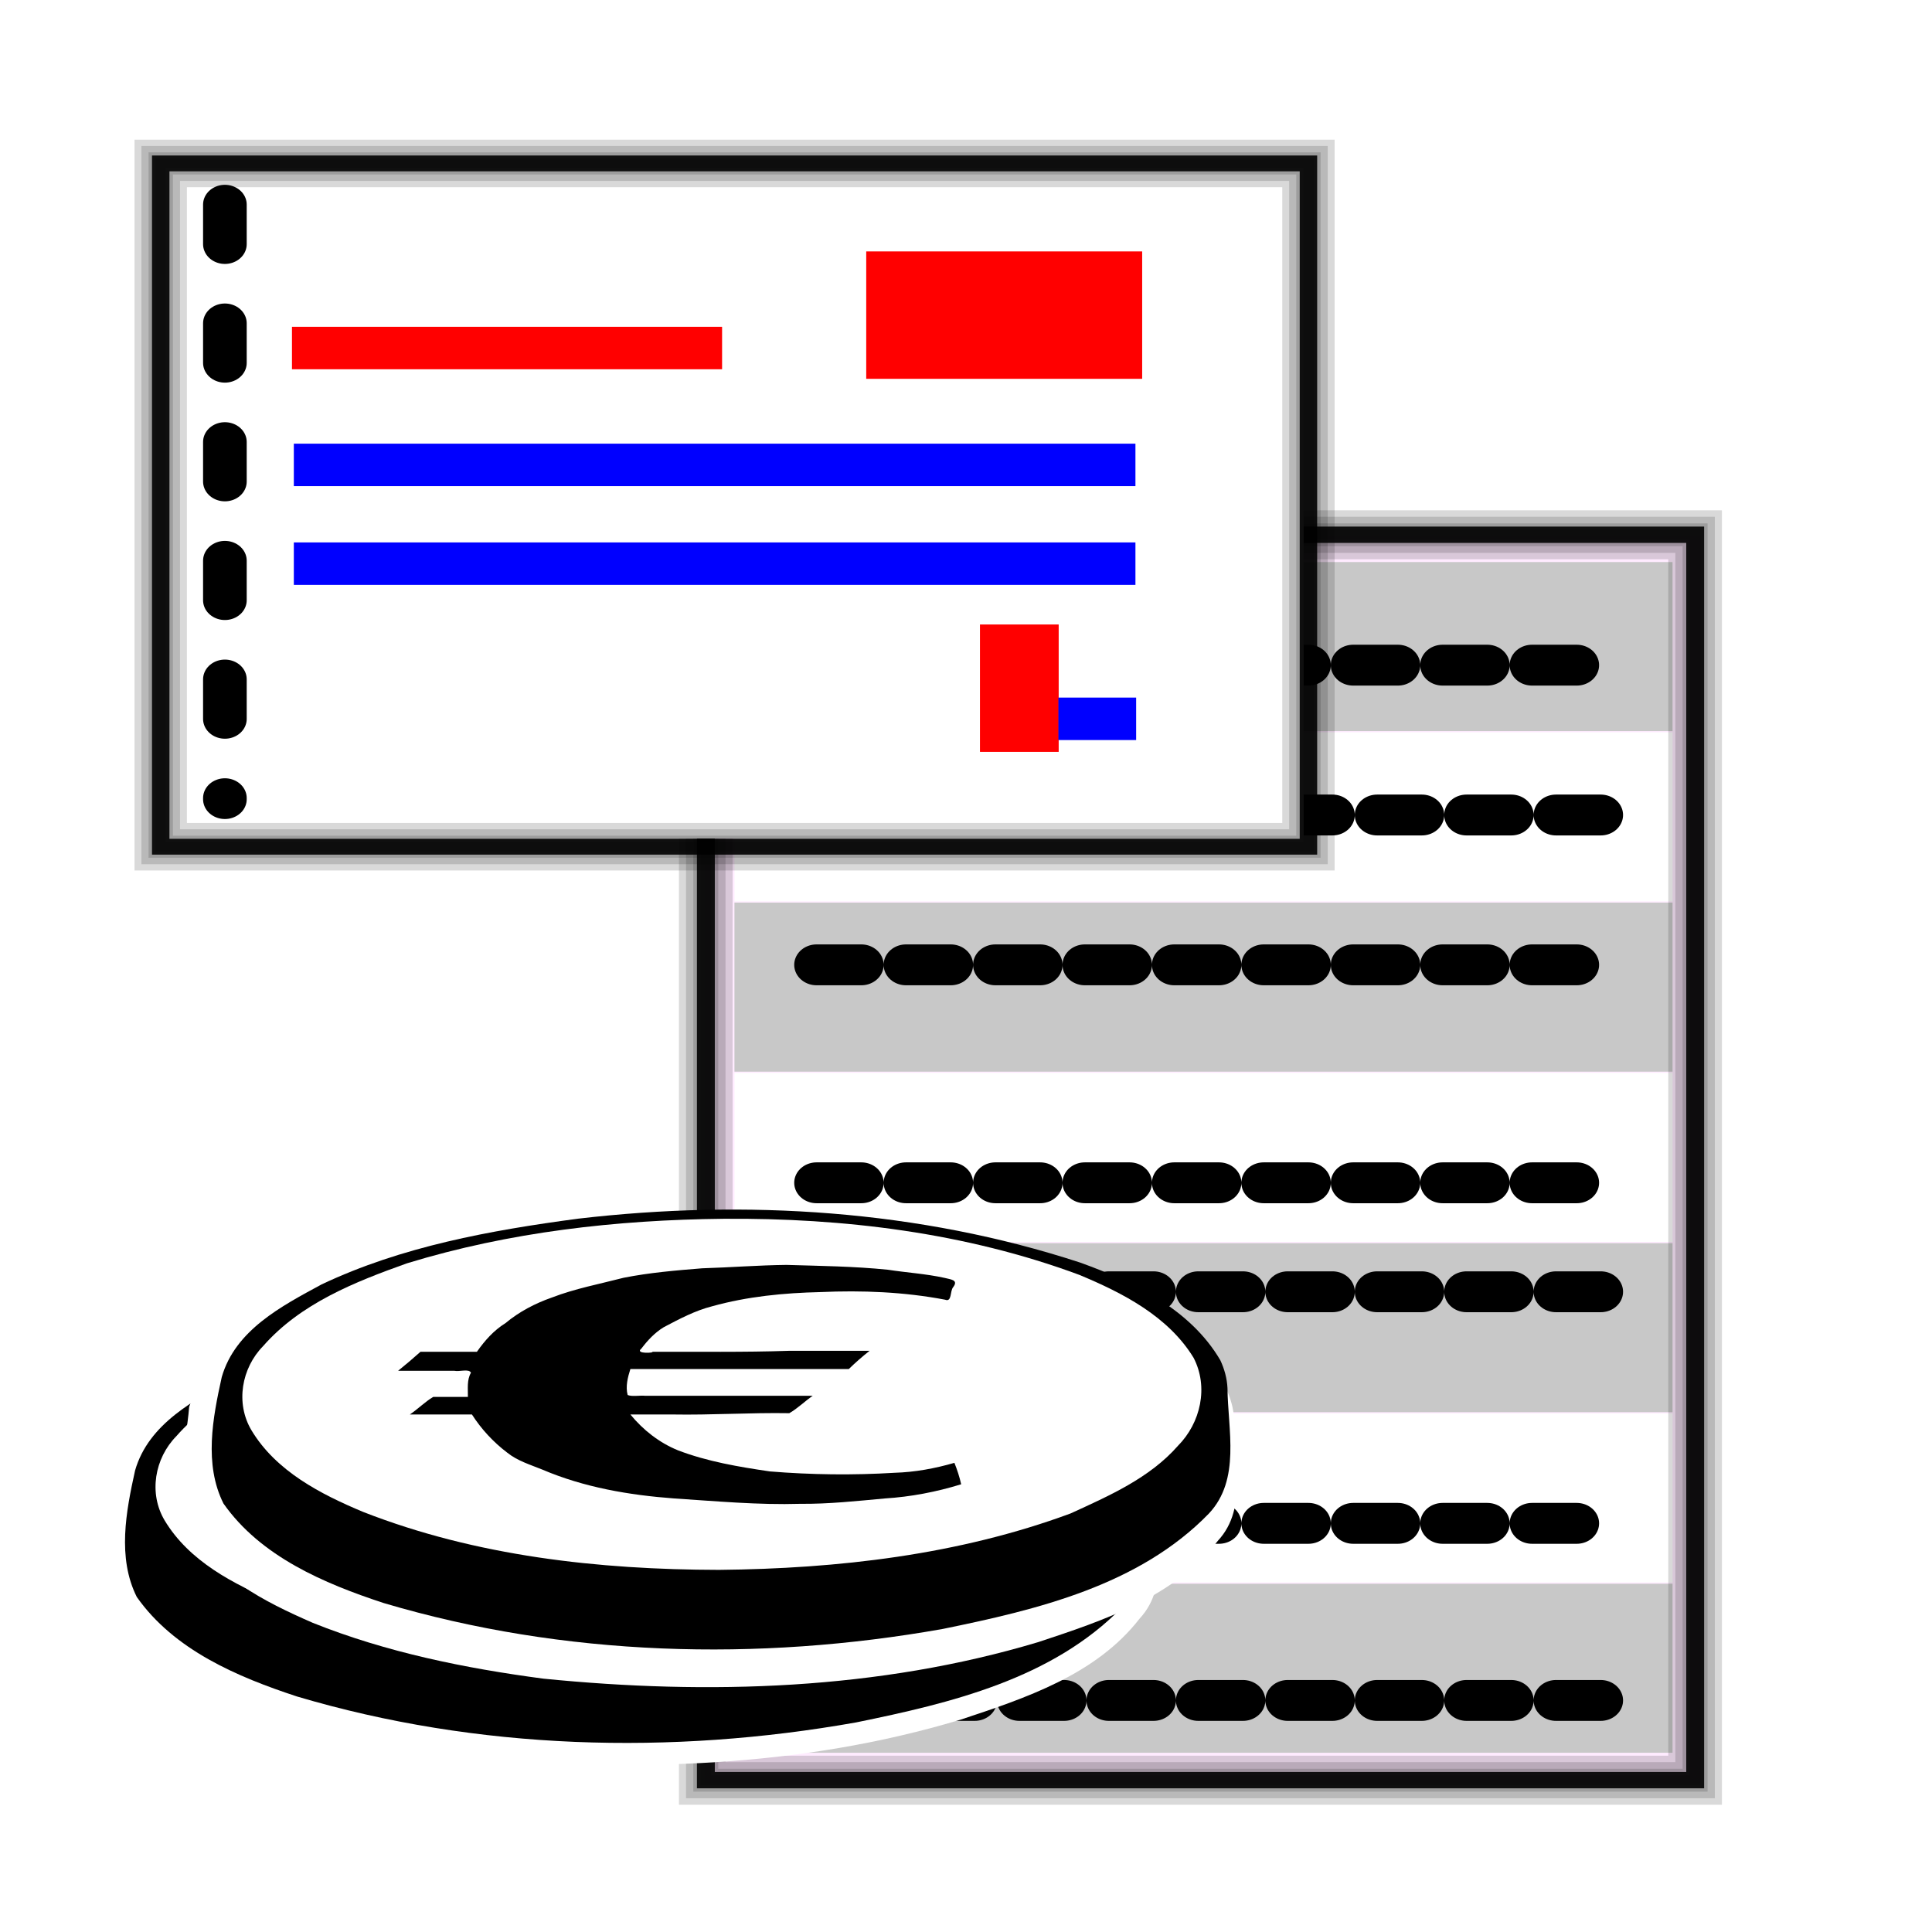 <?xml version="1.0" encoding="UTF-8" standalone="no"?>
<!-- Created with Inkscape (http://www.inkscape.org/) -->
<svg
   xmlns:dc="http://purl.org/dc/elements/1.1/"
   xmlns:cc="http://web.resource.org/cc/"
   xmlns:rdf="http://www.w3.org/1999/02/22-rdf-syntax-ns#"
   xmlns:svg="http://www.w3.org/2000/svg"
   xmlns="http://www.w3.org/2000/svg"
   xmlns:xlink="http://www.w3.org/1999/xlink"
   xmlns:sodipodi="http://sodipodi.sourceforge.net/DTD/sodipodi-0.dtd"
   xmlns:inkscape="http://www.inkscape.org/namespaces/inkscape"
   version="1.0"
   width="256"
   height="256"
   id="svg1"
   sodipodi:version="0.32"
   inkscape:version="0.45"
   sodipodi:docname="i_bulmages_formas_pago.svg"
   sodipodi:docbase="/home/anna/Desktop/elferrer/Documents/noves imatges bulmages/i_bulmages_formas_pago"
   inkscape:output_extension="org.inkscape.output.svg.inkscape"
   inkscape:export-filename="/home/anna/Desktop/elferrer/Documents/noves imatges bulmages/i_bulmages_formas_pago/i_bulmages_formas_pago_pulsado_L.png"
   inkscape:export-xdpi="96"
   inkscape:export-ydpi="96"
   sodipodi:modified="TRUE">
  <sodipodi:namedview
     inkscape:window-height="690"
     inkscape:window-width="1016"
     inkscape:pageshadow="2"
     inkscape:pageopacity="0.0"
     guidetolerance="10.0"
     gridtolerance="10.0"
     objecttolerance="10.0"
     borderopacity="1.0"
     bordercolor="#666666"
     pagecolor="#ffffff"
     id="base"
     inkscape:zoom="1.9023438"
     inkscape:cx="128"
     inkscape:cy="128"
     inkscape:window-x="0"
     inkscape:window-y="0"
     inkscape:current-layer="layer8"
     gridempspacing="3" />
  <defs
     id="defs3">
    <linearGradient
       id="linearGradient9952">
      <stop
         style="stop-color:blue;stop-opacity:1"
         offset="0"
         id="stop9953" />
      <stop
         style="stop-color:blue;stop-opacity:0"
         offset="1"
         id="stop9954" />
    </linearGradient>
    <linearGradient
       inkscape:collect="always"
       xlink:href="#linearGradient9952"
       id="linearGradient2396"
       gradientUnits="userSpaceOnUse"
       gradientTransform="matrix(0.723,0,0,5.492,357.322,-224.63)"
       x1="-181"
       y1="65.431"
       x2="-149.556"
       y2="65.431" />
    <linearGradient
       inkscape:collect="always"
       xlink:href="#linearGradient9952"
       id="linearGradient2398"
       gradientUnits="userSpaceOnUse"
       gradientTransform="matrix(0.503,0.519,-0.519,0.504,350.842,286.888)"
       x1="-181"
       y1="65.431"
       x2="-149.556"
       y2="65.431" />
    <linearGradient
       inkscape:collect="always"
       xlink:href="#linearGradient9952"
       id="linearGradient2400"
       gradientUnits="userSpaceOnUse"
       gradientTransform="matrix(0.701,0.178,-0.178,0.701,364.241,212.25)"
       x1="-181"
       y1="65.431"
       x2="-149.556"
       y2="65.431" />
    <linearGradient
       inkscape:collect="always"
       xlink:href="#linearGradient9952"
       id="linearGradient2402"
       gradientUnits="userSpaceOnUse"
       gradientTransform="matrix(0.175,0.702,0.701,-0.175,211.597,364.386)"
       x1="-181"
       y1="65.431"
       x2="-149.556"
       y2="65.431" />
    <linearGradient
       inkscape:collect="always"
       xlink:href="#linearGradient9952"
       id="linearGradient2404"
       gradientUnits="userSpaceOnUse"
       gradientTransform="matrix(-0.519,0.504,-0.503,-0.519,-30.75,351.035)"
       x1="-181"
       y1="65.431"
       x2="-149.556"
       y2="65.431" />
    <linearGradient
       inkscape:collect="always"
       xlink:href="#linearGradient9952"
       id="linearGradient2406"
       gradientUnits="userSpaceOnUse"
       gradientTransform="matrix(-0.178,0.701,-0.701,-0.178,43.823,364.446)"
       x1="-181"
       y1="65.431"
       x2="-149.556"
       y2="65.431" />
    <linearGradient
       inkscape:collect="always"
       xlink:href="#linearGradient9952"
       id="linearGradient2408"
       gradientUnits="userSpaceOnUse"
       gradientTransform="matrix(-0.701,0.175,0.175,0.702,-108.181,211.669)"
       x1="-181"
       y1="65.431"
       x2="-149.556"
       y2="65.431" />
    <linearGradient
       inkscape:collect="always"
       xlink:href="#linearGradient9952"
       id="linearGradient2410"
       gradientUnits="userSpaceOnUse"
       gradientTransform="matrix(0.519,-0.504,0.503,0.519,286.75,-95.035)"
       x1="-181"
       y1="65.431"
       x2="-149.556"
       y2="65.431" />
    <linearGradient
       inkscape:collect="always"
       xlink:href="#linearGradient9952"
       id="linearGradient2412"
       gradientUnits="userSpaceOnUse"
       gradientTransform="matrix(0.178,-0.701,0.701,0.178,212.177,-108.446)"
       x1="-181"
       y1="65.431"
       x2="-149.556"
       y2="65.431" />
    <linearGradient
       inkscape:collect="always"
       xlink:href="#linearGradient9952"
       id="linearGradient2414"
       gradientUnits="userSpaceOnUse"
       gradientTransform="matrix(0.701,-0.175,-0.175,-0.702,364.182,44.331)"
       x1="-181"
       y1="65.431"
       x2="-149.556"
       y2="65.431" />
    <linearGradient
       inkscape:collect="always"
       xlink:href="#linearGradient9952"
       id="linearGradient2416"
       gradientUnits="userSpaceOnUse"
       gradientTransform="matrix(-0.503,-0.519,0.519,-0.504,-94.842,-30.888)"
       x1="-181"
       y1="65.431"
       x2="-149.556"
       y2="65.431" />
    <linearGradient
       inkscape:collect="always"
       xlink:href="#linearGradient9952"
       id="linearGradient2418"
       gradientUnits="userSpaceOnUse"
       gradientTransform="matrix(-0.701,-0.178,0.178,-0.701,-108.241,43.75)"
       x1="-181"
       y1="65.431"
       x2="-149.556"
       y2="65.431" />
    <linearGradient
       inkscape:collect="always"
       xlink:href="#linearGradient9952"
       id="linearGradient2420"
       gradientUnits="userSpaceOnUse"
       gradientTransform="matrix(-0.175,-0.702,-0.701,0.175,44.403,-108.386)"
       x1="-181"
       y1="65.431"
       x2="-149.556"
       y2="65.431" />
    <linearGradient
       inkscape:collect="always"
       xlink:href="#linearGradient9952"
       id="linearGradient2422"
       gradientUnits="userSpaceOnUse"
       gradientTransform="matrix(-0.723,0,0,-5.492,-101.322,480.63)"
       x1="-181"
       y1="65.431"
       x2="-149.556"
       y2="65.431" />
    <linearGradient
       inkscape:collect="always"
       xlink:href="#linearGradient9952"
       id="linearGradient2424"
       gradientUnits="userSpaceOnUse"
       gradientTransform="matrix(0,-0.723,5.487,0,-224.324,-101.52)"
       x1="-181"
       y1="65.431"
       x2="-149.556"
       y2="65.431" />
    <linearGradient
       inkscape:collect="always"
       xlink:href="#linearGradient9952"
       id="linearGradient2426"
       gradientUnits="userSpaceOnUse"
       gradientTransform="matrix(0,0.723,-5.487,0,480.324,357.52)"
       x1="-181"
       y1="65.431"
       x2="-149.556"
       y2="65.431" />
    <linearGradient
       inkscape:collect="always"
       xlink:href="#linearGradient9952"
       id="linearGradient2428"
       gradientUnits="userSpaceOnUse"
       gradientTransform="matrix(0.723,0,0,5.492,161.292,-224.63)"
       x1="-181"
       y1="65.431"
       x2="-149.556"
       y2="65.431" />
    <linearGradient
       inkscape:collect="always"
       xlink:href="#linearGradient9952"
       id="linearGradient2430"
       gradientUnits="userSpaceOnUse"
       gradientTransform="matrix(-0.723,0,0,-5.492,97.316,480.63)"
       x1="-181"
       y1="65.431"
       x2="-149.556"
       y2="65.431" />
    <linearGradient
       inkscape:collect="always"
       xlink:href="#linearGradient9952"
       id="linearGradient2432"
       gradientUnits="userSpaceOnUse"
       gradientTransform="matrix(0,-0.723,5.487,0,-224.324,95.043)"
       x1="-181"
       y1="65.431"
       x2="-149.556"
       y2="65.431" />
    <linearGradient
       inkscape:collect="always"
       xlink:href="#linearGradient9952"
       id="linearGradient2434"
       gradientUnits="userSpaceOnUse"
       gradientTransform="matrix(0,0.723,-5.487,0,480.324,161.897)"
       x1="-181"
       y1="65.431"
       x2="-149.556"
       y2="65.431" />
    <marker
       style="overflow:visible"
       id="Dot_s"
       refX="0"
       refY="0"
       orient="auto"
       inkscape:stockid="Dot_s">
      <path
         transform="matrix(0.2,0,0,0.2,1.425,0.2)"
         style="fill-rule:evenodd;stroke:black;stroke-width:1pt;marker-start:none;marker-end:none"
         d="M -2.5,-1 C -2.5,1.76 -4.74,4 -7.5,4 C -10.26,4 -12.5,1.76 -12.5,-1 C -12.5,-3.76 -10.26,-6 -7.5,-6 C -4.74,-6 -2.5,-3.76 -2.5,-1 z "
         id="path933" />
    </marker>
    <filter
       inkscape:collect="always"
       x="-0.1"
       width="1.2"
       y="-0.1"
       height="1.2"
       id="filter3312">
      <feGaussianBlur
         inkscape:collect="always"
         stdDeviation="9.027"
         id="feGaussianBlur3314" />
    </filter>
  </defs>
  <g
     style="opacity:1;display:inline"
     id="layer1">
    <path
       d=""
       style="opacity:1"
       id="path3945" />
  </g>
  <path
     d=""
     id="path3081" />
  <g
     style="display:inline"
     id="layer2" />
  <g
     style="display:inline"
     id="layer3" />
  <g
     style="opacity:1;display:inline"
     id="layer4" />
  <g
     inkscape:groupmode="layer"
     id="layer5"
     inkscape:label="boton_pulsado"
     style="display:none"
     sodipodi:insensitive="true">
    <g
       id="g2458">
      <g
         transform="translate(-3.16,0.141)"
         style="display:inline"
         id="g3979">
        <path
           d="M 225.846,30.083 L 249.219,30.142 L 249.219,225.917 L 225.872,225.877 L 225.846,30.083 z "
           style="opacity:0.5;fill:url(#linearGradient2396);fill-opacity:1;fill-rule:evenodd;stroke:none;stroke-width:8.98;stroke-miterlimit:4;stroke-opacity:1;display:block"
           id="rect10002" />
        <path
           d="M 246.092,236.818 L 241.619,242.202 L 236.83,246.557 L 225.791,225.876 L 246.092,236.818 z "
           style="opacity:0.5;fill:url(#linearGradient2398);fill-opacity:1;fill-rule:evenodd;stroke:none;stroke-width:8.98;stroke-miterlimit:4;stroke-opacity:1"
           id="path2053" />
        <path
           d="M 249.219,225.967 L 247.82,231.479 L 246.42,236.991 L 225.791,225.876 L 249.219,225.967 z "
           style="opacity:0.5;fill:url(#linearGradient2400);fill-opacity:1;fill-rule:evenodd;stroke:none;stroke-width:8.98;stroke-miterlimit:4;stroke-opacity:1"
           id="path2060" />
        <path
           d="M 225.791,249.324 L 231.304,247.947 L 236.817,246.57 L 225.8,225.876 L 225.791,249.324 z "
           style="opacity:0.5;fill:url(#linearGradient2402);fill-opacity:1;fill-rule:evenodd;stroke:none;stroke-width:8.98;stroke-miterlimit:4;stroke-opacity:1"
           id="path2062" />
        <path
           d="M 19.276,246.194 L 13.897,241.717 L 9.545,236.924 L 30.209,225.876 L 19.276,246.194 z "
           style="opacity:0.5;fill:url(#linearGradient2404);fill-opacity:1;fill-rule:evenodd;stroke:none;stroke-width:8.98;stroke-miterlimit:4;stroke-opacity:1"
           id="path3000" />
        <path
           d="M 30.118,249.324 L 24.611,247.923 L 19.104,246.523 L 30.209,225.876 L 30.118,249.324 z "
           style="opacity:0.5;fill:url(#linearGradient2406);fill-opacity:1;fill-rule:evenodd;stroke:none;stroke-width:8.98;stroke-miterlimit:4;stroke-opacity:1"
           id="path3001" />
        <path
           d="M 6.781,225.876 L 8.157,231.394 L 9.533,236.912 L 30.209,225.885 L 6.781,225.876 z "
           style="opacity:0.5;fill:url(#linearGradient2408);fill-opacity:1;fill-rule:evenodd;stroke:none;stroke-width:8.98;stroke-miterlimit:4;stroke-opacity:1"
           id="path3002" />
        <path
           d="M 236.724,9.806 L 242.103,14.283 L 246.455,19.076 L 225.791,30.124 L 236.724,9.806 z "
           style="opacity:0.5;fill:url(#linearGradient2410);fill-opacity:1;fill-rule:evenodd;stroke:none;stroke-width:8.98;stroke-miterlimit:4;stroke-opacity:1"
           id="path3007" />
        <path
           d="M 225.882,6.676 L 231.389,8.077 L 236.896,9.477 L 225.791,30.124 L 225.882,6.676 z "
           style="opacity:0.5;fill:url(#linearGradient2412);fill-opacity:1;fill-rule:evenodd;stroke:none;stroke-width:8.98;stroke-miterlimit:4;stroke-opacity:1"
           id="path3008" />
        <path
           d="M 249.219,30.124 L 247.843,24.606 L 246.467,19.088 L 225.791,30.115 L 249.219,30.124 z "
           style="opacity:0.5;fill:url(#linearGradient2414);fill-opacity:1;fill-rule:evenodd;stroke:none;stroke-width:8.98;stroke-miterlimit:4;stroke-opacity:1"
           id="path3009" />
        <path
           d="M 9.908,19.182 L 14.381,13.798 L 19.17,9.443 L 30.209,30.124 L 9.908,19.182 z "
           style="opacity:0.5;fill:url(#linearGradient2416);fill-opacity:1;fill-rule:evenodd;stroke:none;stroke-width:8.98;stroke-miterlimit:4;stroke-opacity:1"
           id="path3011" />
        <path
           d="M 6.781,30.033 L 8.18,24.521 L 9.58,19.009 L 30.209,30.124 L 6.781,30.033 z "
           style="opacity:0.5;fill:url(#linearGradient2418);fill-opacity:1;fill-rule:evenodd;stroke:none;stroke-width:8.98;stroke-miterlimit:4;stroke-opacity:1"
           id="path3012" />
        <path
           d="M 30.209,6.676 L 24.696,8.053 L 19.183,9.43 L 30.2,30.124 L 30.209,6.676 z "
           style="opacity:0.5;fill:url(#linearGradient2420);fill-opacity:1;fill-rule:evenodd;stroke:none;stroke-width:8.98;stroke-miterlimit:4;stroke-opacity:1"
           id="path3013" />
        <path
           d="M 30.154,225.917 L 6.781,225.858 L 6.781,30.083 L 30.128,30.123 L 30.154,225.917 z "
           style="opacity:0.5;fill:url(#linearGradient2422);fill-opacity:1;fill-rule:evenodd;stroke:none;stroke-width:8.98;stroke-miterlimit:4;stroke-opacity:1;display:block"
           id="path3021" />
        <path
           d="M 30.168,30.069 L 30.227,6.676 L 225.832,6.676 L 225.793,30.043 L 30.168,30.069 z "
           style="opacity:0.5;fill:url(#linearGradient2424);fill-opacity:1;fill-rule:evenodd;stroke:none;stroke-width:8.98;stroke-miterlimit:4;stroke-opacity:1;display:block"
           id="path3023" />
        <path
           d="M 225.832,225.931 L 225.773,249.324 L 30.168,249.324 L 30.207,225.957 L 225.832,225.931 z "
           style="opacity:0.5;fill:url(#linearGradient2426);fill-opacity:1;fill-rule:evenodd;stroke:none;stroke-width:8.98;stroke-miterlimit:4;stroke-opacity:1;display:block"
           id="path3054" />
        <path
           d="M 29.817,30.083 L 53.19,30.142 L 53.19,225.917 L 29.843,225.877 L 29.817,30.083 z "
           style="opacity:0.5;fill:url(#linearGradient2428);fill-opacity:1;fill-rule:evenodd;stroke:none;stroke-width:8.98;stroke-miterlimit:4;stroke-opacity:1;display:block"
           id="path1956" />
        <path
           d="M 228.791,225.917 L 205.418,225.858 L 205.418,30.083 L 228.765,30.123 L 228.791,225.917 z "
           style="opacity:0.5;fill:url(#linearGradient2430);fill-opacity:1;fill-rule:evenodd;stroke:none;stroke-width:8.98;stroke-miterlimit:4;stroke-opacity:1;display:block"
           id="path1990" />
        <path
           d="M 30.168,226.633 L 30.227,203.24 L 225.832,203.24 L 225.793,226.607 L 30.168,226.633 z "
           style="opacity:0.5;fill:url(#linearGradient2432);fill-opacity:1;fill-rule:evenodd;stroke:none;stroke-width:8.98;stroke-miterlimit:4;stroke-opacity:1;display:block"
           id="path1992" />
        <path
           d="M 225.832,30.308 L 225.773,53.701 L 30.168,53.701 L 30.207,30.334 L 225.832,30.308 z "
           style="opacity:0.5;fill:url(#linearGradient2434);fill-opacity:1;fill-rule:evenodd;stroke:none;stroke-width:8.98;stroke-miterlimit:4;stroke-opacity:1;display:block"
           id="path1994" />
      </g>
      <path
         d="M 46.007,221.461 L 46.007,217.882 L 214.767,217.882 L 214.767,49.102 L 218.342,49.061 L 218.342,219.683 L 218.342,221.461 L 216.566,221.461 L 46.007,221.461 z "
         style="fill:#000000;fill-opacity:1;fill-rule:evenodd;stroke:none;stroke-width:4.706;stroke-miterlimit:4;stroke-opacity:1;display:block"
         id="path2826" />
      <path
         d="M 34.613,37.835 L 36.388,37.835 L 213.292,37.835 L 215.068,37.835 L 215.068,39.612 L 215.068,216.67 L 215.068,218.447 L 213.292,218.447 L 36.388,218.447 L 34.613,218.447 L 34.613,216.67 L 34.613,39.612 L 34.613,37.835 z M 38.188,41.413 L 38.188,214.869 L 211.493,214.869 L 211.493,41.413 L 38.188,41.413 z "
         style="fill:#00007f;fill-opacity:1;fill-rule:evenodd;stroke:none;stroke-width:8.98;stroke-miterlimit:4;stroke-opacity:1;display:block"
         id="rect5542" />
    </g>
  </g>
  <g
     inkscape:groupmode="layer"
     id="layer7"
     inkscape:label="boton_visible"
     style="display:none"
     sodipodi:insensitive="true">
    <path
       id="path2483"
       style="fill:#00007f;fill-opacity:1;fill-rule:evenodd;stroke:none;stroke-width:8.98;stroke-miterlimit:4;stroke-opacity:1;display:block;filter:url(#filter3312)"
       d="M 34.613,37.835 L 36.388,37.835 L 213.292,37.835 L 215.068,37.835 L 215.068,39.612 L 215.068,216.67 L 215.068,218.447 L 213.292,218.447 L 36.388,218.447 L 34.613,218.447 L 34.613,216.67 L 34.613,39.612 L 34.613,37.835 z M 38.188,41.413 L 38.188,214.869 L 211.493,214.869 L 211.493,41.413 L 38.188,41.413 z " />
  </g>
  <g
     inkscape:groupmode="layer"
     id="layer8"
     inkscape:label="icono"
     style="display:inline">
    <path
       d=""
       id="path5782" />
    <g
       id="g2938"
       transform="matrix(0.79,0,0,0.722,134.969,-222.764)">
      <g
         transform="translate(-195.69,346.094)"
         id="g1341">
        <g
           id="g1342">
          <rect
             y="60.852"
             x="143.033"
             height="228.698"
             width="167.091"
             id="rect1343"
             style="fill:#ffebff;fill-opacity:1;fill-rule:evenodd;stroke:none;stroke-width:7.5;stroke-miterlimit:4;stroke-opacity:1" />
          <rect
             transform="translate(50.083,54.958)"
             y="41.887"
             x="97.95"
             height="31.025"
             width="157.341"
             id="rect1344"
             style="fill:#ffffff;fill-opacity:1;fill-rule:evenodd;stroke:none;stroke-width:7.5;stroke-miterlimit:4;stroke-opacity:1" />
          <rect
             transform="translate(50.083,54.958)"
             y="10.637"
             x="97.95"
             height="31.025"
             width="157.341"
             id="rect1345"
             style="fill:#c8c8c8;fill-opacity:1;fill-rule:evenodd;stroke:none;stroke-width:7.5;stroke-miterlimit:4;stroke-opacity:1" />
          <rect
             transform="translate(50.083,54.958)"
             y="73.137"
             x="97.95"
             height="31.025"
             width="157.341"
             id="rect1346"
             style="fill:#c8c8c8;fill-opacity:1;fill-rule:evenodd;stroke:none;stroke-width:7.5;stroke-miterlimit:4;stroke-opacity:1" />
          <rect
             transform="translate(50.083,54.958)"
             y="104.387"
             x="97.95"
             height="31.025"
             width="157.341"
             id="rect1347"
             style="fill:#ffffff;fill-opacity:1;fill-rule:evenodd;stroke:none;stroke-width:7.5;stroke-miterlimit:4;stroke-opacity:1" />
          <rect
             y="221.846"
             x="148.033"
             height="31.025"
             width="157.341"
             id="rect1348"
             style="fill:#ffffff;fill-opacity:1;fill-rule:evenodd;stroke:none;stroke-width:7.5;stroke-miterlimit:4;stroke-opacity:1" />
          <rect
             y="190.596"
             x="148.033"
             height="31.025"
             width="157.341"
             id="rect1349"
             style="fill:#c8c8c8;fill-opacity:1;fill-rule:evenodd;stroke:none;stroke-width:7.5;stroke-miterlimit:4;stroke-opacity:1" />
          <rect
             y="253.096"
             x="148.033"
             height="31.025"
             width="157.341"
             id="rect1350"
             style="fill:#c8c8c8;fill-opacity:1;fill-rule:evenodd;stroke:none;stroke-width:7.5;stroke-miterlimit:4;stroke-opacity:1" />
        </g>
        <path
           id="path1351"
           d="M 161.805,84.516 L 293.325,84.516"
           style="fill:none;fill-opacity:0.75;fill-rule:evenodd;stroke:#000000;stroke-width:7.5;stroke-linecap:round;stroke-linejoin:miter;marker-start:url(#Dot_s);marker-mid:none;stroke-miterlimit:6;stroke-dasharray:7.5, 7.5;stroke-dashoffset:0;stroke-opacity:1" />
        <path
           id="path1352"
           d="M 293.325,112.016 L 161.805,112.016"
           style="fill:none;fill-opacity:0.75;fill-rule:evenodd;stroke:#000000;stroke-width:7.5;stroke-linecap:round;stroke-linejoin:miter;marker-start:url(#Dot_s);marker-mid:none;stroke-miterlimit:6;stroke-dasharray:7.5, 7.5;stroke-dashoffset:0;stroke-opacity:1" />
        <path
           id="path1353"
           d="M 161.805,139.516 L 293.325,139.516"
           style="fill:none;fill-opacity:0.75;fill-rule:evenodd;stroke:#000000;stroke-width:7.5;stroke-linecap:round;stroke-linejoin:miter;marker-start:url(#Dot_s);marker-mid:none;stroke-miterlimit:6;stroke-dasharray:7.5, 7.5;stroke-dashoffset:0;stroke-opacity:1" />
        <path
           id="path1354"
           d="M 161.805,179.516 L 293.325,179.516"
           style="fill:none;fill-opacity:0.75;fill-rule:evenodd;stroke:#000000;stroke-width:7.5;stroke-linecap:round;stroke-linejoin:miter;marker-start:url(#Dot_s);marker-mid:none;stroke-miterlimit:6;stroke-dasharray:7.5, 7.5;stroke-dashoffset:0;stroke-opacity:1" />
        <path
           id="path1355"
           d="M 293.325,199.516 L 161.805,199.516"
           style="fill:none;fill-opacity:0.75;fill-rule:evenodd;stroke:#000000;stroke-width:7.5;stroke-linecap:round;stroke-linejoin:miter;marker-start:url(#Dot_s);marker-mid:none;stroke-miterlimit:6;stroke-dasharray:7.5, 7.5;stroke-dashoffset:0;stroke-opacity:1" />
        <path
           id="path1356"
           d="M 161.805,242.016 L 293.325,242.016"
           style="fill:none;fill-opacity:0.75;fill-rule:evenodd;stroke:#000000;stroke-width:7.5;stroke-linecap:round;stroke-linejoin:miter;marker-start:url(#Dot_s);marker-mid:none;stroke-miterlimit:6;stroke-dasharray:7.5, 7.5;stroke-dashoffset:0;stroke-opacity:1" />
        <path
           id="path1357"
           d="M 293.325,274.516 L 161.805,274.516"
           style="fill:none;fill-opacity:0.75;fill-rule:evenodd;stroke:#000000;stroke-width:7.5;stroke-linecap:round;stroke-linejoin:miter;marker-start:url(#Dot_s);marker-mid:none;stroke-miterlimit:6;stroke-dasharray:7.5, 7.5;stroke-dashoffset:0;stroke-opacity:1" />
      </g>
      <path
         style="opacity:0.9;color:#000000;fill:#000000;fill-opacity:1;fill-rule:nonzero;stroke:none;stroke-width:3;stroke-linecap:butt;stroke-linejoin:miter;marker:none;stroke-miterlimit:4;stroke-dasharray:none;stroke-dashoffset:0;stroke-opacity:1;visibility:visible;display:block;overflow:visible"
         d="M -53.953,405.176 L -53.953,406.676 L -53.953,635.238 L -53.953,636.738 L -52.453,636.738 L 113.484,636.738 L 114.984,636.738 L 114.984,635.238 L 114.984,406.676 L 114.984,405.176 L 113.484,405.176 L -52.453,405.176 L -53.953,405.176 z M -50.953,408.176 L 111.984,408.176 L 111.984,633.738 L -50.953,633.738 L -50.953,408.176 z "
         id="rect2904" />
      <g
         id="g2910">
        <path
           style="opacity:0.15;color:#000000;fill:#000000;fill-opacity:1;fill-rule:nonzero;stroke:none;stroke-width:3;stroke-linecap:butt;stroke-linejoin:miter;marker:none;stroke-miterlimit:4;stroke-dashoffset:0;stroke-opacity:1;visibility:visible;display:block;overflow:visible"
           d="M -53.375,406.688 C -53.375,483.177 -53.375,559.667 -53.375,636.156 C 2.542,636.156 58.458,636.156 114.375,636.156 C 114.375,559.365 114.375,482.573 114.375,405.781 C 58.458,405.781 2.542,405.781 -53.375,405.781 L -53.375,406.381 L -53.375,406.688 z M -50.969,407.594 C 3.542,407.594 58.052,407.594 112.562,407.594 C 112.562,483.177 112.562,558.76 112.562,634.344 C 57.854,634.344 3.146,634.344 -51.562,634.344 C -51.562,558.76 -51.562,483.177 -51.562,407.594 L -50.969,407.594 z "
           id="path2918" />
        <path
           style="opacity:0.15;color:#000000;fill:#000000;fill-opacity:1;fill-rule:nonzero;stroke:none;stroke-width:3;stroke-linecap:butt;stroke-linejoin:miter;marker:none;stroke-miterlimit:4;stroke-dashoffset:0;stroke-opacity:1;visibility:visible;display:block;overflow:visible"
           d="M -54.562,405.188 C -54.562,482.573 -54.562,559.958 -54.562,637.344 C 2.146,637.344 58.854,637.344 115.562,637.344 C 115.562,559.76 115.562,482.177 115.562,404.594 C 58.854,404.594 2.146,404.594 -54.562,404.594 L -54.562,405.188 z M 111.375,408.781 C 111.375,483.573 111.375,558.365 111.375,633.156 C 57.458,633.156 3.542,633.156 -50.375,633.156 C -50.375,558.365 -50.375,483.573 -50.375,408.781 C 3.542,408.781 57.458,408.781 111.375,408.781 z "
           id="path2923" />
        <path
           style="opacity:0.15;color:#000000;fill:#000000;fill-opacity:1;fill-rule:nonzero;stroke:none;stroke-width:3;stroke-linecap:butt;stroke-linejoin:miter;marker:none;stroke-miterlimit:4;stroke-dashoffset:0;stroke-opacity:1;visibility:visible;display:block;overflow:visible"
           d="M -55.781,405.188 C -55.781,482.979 -55.781,560.771 -55.781,638.562 C 1.74,638.562 59.26,638.562 116.781,638.562 C 116.781,560.167 116.781,481.771 116.781,403.375 C 59.26,403.375 1.74,403.375 -55.781,403.375 L -55.781,404.375 L -55.781,405.188 z M 110.156,410 C 110.156,483.979 110.156,557.958 110.156,631.938 C 57.052,631.938 3.948,631.938 -49.156,631.938 C -49.156,557.958 -49.156,483.979 -49.156,410 C 3.948,410 57.052,410 110.156,410 z "
           id="path2928" />
        <path
           style="opacity:0.15;color:#000000;fill:#000000;fill-opacity:1;fill-rule:nonzero;stroke:none;stroke-width:3;stroke-linecap:butt;stroke-linejoin:miter;marker:none;stroke-miterlimit:4;stroke-dashoffset:0;stroke-opacity:1;visibility:visible;display:block;overflow:visible"
           d="M -56.969,405.188 C -56.969,483.375 -56.969,561.562 -56.969,639.75 C 1.344,639.75 59.656,639.75 117.969,639.75 C 117.969,560.562 117.969,481.375 117.969,402.188 C 59.656,402.188 1.344,402.188 -56.969,402.188 C -56.969,403.188 -56.969,404.188 -56.969,405.188 z M 108.969,411.188 C 108.969,484.375 108.969,557.562 108.969,630.75 C 56.656,630.75 4.344,630.75 -47.969,630.75 C -47.969,557.562 -47.969,484.375 -47.969,411.188 C 4.344,411.188 56.656,411.188 108.969,411.188 z "
           id="path2933" />
      </g>
    </g>
    <path
       d=""
       id="path1358" />
    <g
       id="g1359"
       transform="matrix(0.638,0,0,0.638,2.612,43.673)">
      <g
         id="g1360"
         transform="translate(-18.172,116.122)">
        <path
           style="fill:#ffffff;fill-opacity:1;stroke:none;display:block"
           d="M 345.318,334.052 C 344.967,341.072 347.957,349.432 342.565,355.231 C 335.135,364.812 323.096,368.786 312.024,372.453 C 284.808,380.62 255.901,381.486 227.789,378.679 C 214.439,376.912 201.063,374.2 188.532,369.18 C 180.356,365.61 171.477,361.183 167.248,352.886 C 164.673,346.291 166.948,339.164 167.483,332.419 C 170.591,323.086 180.155,318.222 188.517,314.37 C 208.659,306.226 230.564,303.219 252.172,302.631 C 276.163,302.508 300.695,304.454 323.168,313.471 C 331.389,316.893 340.291,321.539 344.283,329.96 C 344.826,331.263 345.18,332.646 345.318,334.052 z "
           id="path1361"
           transform="matrix(1.22,0,0,1.22,-167.17,-281.789)" />
        <path
           style="fill:#000000;fill-opacity:1;stroke:none;display:block"
           d="M 9502.16,1168.371 C 9504.421,1427.929 9585.37,1735.604 9386.711,1947.041 C 8953.485,2392.765 8323.209,2542.857 7735.224,2662.916 C 6587.624,2866.469 5387.891,2834.77 4267.376,2501.967 C 3897.286,2380.314 3504.817,2213.606 3273.916,1884.725 C 3152.051,1641.447 3207.114,1353.869 3263.297,1100.285 C 3347.098,808.99 3634.146,660.24 3881.461,526.122 C 4379.654,289.787 4930.083,190.31 5472.83,117.821 C 6513.875,-3.673 7588.076,62.912 8587.62,389.826 C 8920.627,509.666 9272.385,679.395 9457.745,995.74 C 9483.035,1049.847 9499.381,1108.551 9502.16,1168.371 z "
           id="path1362"
           transform="matrix(3.348474e-2,0,0,3.348474e-2,-67.139,83.986)" />
        <path
           style="fill:#ffffff;fill-opacity:1;stroke:none;display:block"
           d="M 256.903,302.509 C 277.401,302.345 298.196,304.883 317.489,312.045 C 324.894,315.118 332.662,319.112 336.971,326.165 C 339.563,331.145 338.178,337.253 334.317,341.15 C 329.491,346.658 322.554,349.684 316.033,352.673 C 296.947,359.731 276.43,362.077 256.18,362.277 C 235.675,362.239 214.849,359.939 195.637,352.427 C 188.374,349.399 180.76,345.469 176.586,338.505 C 173.846,333.897 174.885,327.94 178.586,324.171 C 184.946,316.919 194.205,313.247 203.078,310.086 C 220.502,304.749 238.728,302.697 256.903,302.509 z "
           id="path1363"
           transform="matrix(1.22,0,0,1.22,-167.17,-281.789)" />
      </g>
      <g
         id="g1364"
         transform="translate(-33.172,118.622)">
        <path
           style="fill:#ffffff;fill-opacity:1;stroke:none;display:block"
           d="M 9435.644,1499.015 C 9422.861,1754.81 9531.817,2059.46 9335.327,2270.762 C 9064.571,2619.886 8625.883,2764.704 8222.393,2898.349 C 7230.671,3195.944 6177.292,3227.498 5152.889,3125.224 C 4666.431,3060.819 4178.998,2962.005 3722.365,2779.056 C 3424.457,2648.981 3100.899,2487.655 2946.807,2185.318 C 2852.956,1944.991 2935.858,1685.287 2955.369,1439.49 C 3068.625,1099.4 3417.131,922.18 3721.832,781.818 C 4455.8,485.044 5254.029,375.452 6041.42,354.028 C 6915.653,349.553 7809.578,420.458 8628.495,749.037 C 8928.05,873.751 9252.445,1043.032 9397.925,1349.904 C 9417.727,1397.397 9430.614,1447.792 9435.644,1499.015 z "
           id="path1365"
           transform="matrix(3.348474e-2,0,0,3.348474e-2,-30.596,56.916)" />
        <g
           id="g1366"
           transform="matrix(1.22,0,0,1.22,-208.84,-443.6)"
           style="display:block">
          <path
             style="fill:#000000;fill-opacity:1;stroke:none"
             d="M 9502.16,1168.371 C 9504.421,1427.929 9585.37,1735.604 9386.711,1947.041 C 8953.485,2392.765 8323.209,2542.857 7735.224,2662.916 C 6587.624,2866.469 5387.891,2834.77 4267.376,2501.967 C 3897.286,2380.314 3504.817,2213.606 3273.916,1884.725 C 3152.051,1641.447 3207.114,1353.869 3263.297,1100.285 C 3347.098,808.99 3634.146,660.24 3881.461,526.122 C 4379.654,289.787 4930.083,190.31 5472.83,117.821 C 6513.875,-3.673 7588.076,62.912 8587.62,389.826 C 8920.627,509.666 9272.385,679.395 9457.745,995.74 C 9483.035,1049.847 9499.381,1108.551 9502.16,1168.371 z "
             id="path1367"
             transform="matrix(2.744246e-2,0,0,2.744246e-2,143.213,414.499)" />
          <path
             style="fill:#ffffff;fill-opacity:1;stroke:none"
             d="M 6374.16,118.371 C 7121.093,112.407 7878.873,204.876 8581.886,465.853 C 8851.737,577.837 9134.816,723.386 9291.81,980.402 C 9386.262,1161.865 9335.803,1384.456 9195.128,1526.458 C 9019.246,1727.159 8766.465,1837.426 8528.843,1946.353 C 7833.338,2203.555 7085.704,2289.036 6347.796,2296.315 C 5600.601,2294.925 4841.713,2211.104 4141.643,1937.362 C 3876.965,1827.031 3599.505,1683.825 3447.414,1430.081 C 3347.572,1262.133 3385.433,1045.091 3520.293,907.734 C 3752.037,643.456 4089.46,509.679 4412.766,394.474 C 5047.713,200.01 5711.864,125.23 6374.16,118.371 z "
             id="path1368"
             transform="matrix(2.744246e-2,0,0,2.744246e-2,143.213,414.499)" />
          <path
             style="fill:#000000;fill-opacity:1;stroke:none"
             d="M 7850.16,1765.371 C 7696.011,1812.84 7537.241,1843.339 7376.178,1853.333 C 7201.982,1869.241 7027.949,1888.248 6852.777,1886.558 C 6590.918,1894.49 6329.433,1870.1 6068.345,1853.128 C 5789.758,1832.407 5510.429,1784.592 5252.212,1674.353 C 5176.704,1643.521 5097.477,1620.431 5033.062,1568.281 C 4947.36,1503.12 4873.294,1423.027 4815.16,1332.371 C 4686.826,1332.371 4558.493,1332.371 4430.16,1332.371 C 4480.094,1298.806 4524.877,1252.899 4575.233,1223.371 C 4646.875,1223.371 4718.517,1223.371 4790.16,1223.371 C 4791.088,1172.633 4782.885,1118.317 4809.16,1073.297 C 4797.322,1046.743 4737.28,1068.392 4705.91,1061.371 C 4589.66,1061.371 4473.41,1061.371 4357.16,1061.371 C 4404.441,1023.153 4450.921,983.992 4496.16,943.371 C 4612.826,943.371 4729.493,943.371 4846.16,943.371 C 4894.496,874.354 4950.696,810.705 5022.861,766.061 C 5108.198,694.857 5206.834,643.32 5311.444,606.76 C 5455.031,551.344 5607.46,522.906 5756.137,484.296 C 5916.831,452.385 6080.571,438.665 6243.635,425.535 C 6418.021,420.23 6592.305,406.418 6766.658,404.533 C 6976.309,410.929 7186.661,413.078 7395.367,434.405 C 7512.108,452.522 7631.095,459.401 7746.348,484.844 C 7782.624,494.881 7836.63,495.847 7800.1,543.129 C 7780.073,567.181 7793.578,637.501 7750.22,620.237 C 7495.511,571.911 7235.262,561.474 6976.669,573.074 C 6750.834,578.308 6523.987,600.24 6305.804,660.992 C 6199.466,687.829 6101.637,740.08 6005.203,790.881 C 5949.577,824.781 5905.567,871.94 5866.701,923.24 C 5820.841,959.777 5956.493,949.58 5933.189,943.371 C 6216.7,942.298 6500.314,947.076 6783.674,937.371 C 6949.836,937.371 7115.998,937.371 7282.16,937.371 C 7237.131,972.721 7194.181,1010.445 7153.16,1050.371 C 6701.493,1050.371 6249.826,1050.371 5798.16,1050.371 C 5782.03,1101.045 5767.163,1158.619 5781.16,1211.518 C 5807.907,1222.829 5855.65,1213.145 5890.483,1216.371 C 6236.709,1216.371 6582.934,1216.371 6929.16,1216.371 C 6879.977,1250.59 6834.656,1295.374 6784.086,1324.371 C 6542.02,1320.252 6300.288,1336.682 6058.219,1332.371 C 5971.532,1332.371 5884.846,1332.371 5798.16,1332.371 C 5877.182,1428.671 5977.238,1507.43 6092.965,1554.546 C 6275.679,1624.555 6470.519,1657.207 6663.341,1685.567 C 6920.848,1706.592 7179.53,1709.72 7437.43,1693.967 C 7563.172,1690.355 7687.502,1667.309 7808.16,1632.371 C 7825.695,1675.746 7839.947,1719.676 7850.16,1765.371 z "
             id="path1369"
             transform="matrix(2.744246e-2,0,0,2.744246e-2,143.213,414.499)" />
        </g>
      </g>
    </g>
    <g
       id="g2887"
       transform="matrix(0.771,0,0,0.699,118.755,-219.415)">
      <g
         transform="translate(-141.385,334.122)"
         id="g1370">
        <rect
           y="13.695"
           x="19.945"
           height="125.027"
           width="191.468"
           id="rect1371"
           style="fill:#ffffff;fill-opacity:1;fill-rule:evenodd;stroke:none;stroke-width:7.5;stroke-miterlimit:4;stroke-opacity:1" />
        <path
           transform="matrix(0.722,0,0,0.832,4.896,-0.683)"
           id="path1372"
           d="M 181.902,48.31 L 247.585,48.31"
           style="fill:none;fill-opacity:0.75;fill-rule:evenodd;stroke:#ff0000;stroke-width:29.025;stroke-linecap:butt;stroke-linejoin:miter;stroke-miterlimit:4;stroke-opacity:1" />
        <path
           transform="matrix(0.722,0,0,0.832,4.896,-0.683)"
           id="path1373"
           d="M 45.208,55.81 L 147.59,55.81"
           style="fill:none;fill-opacity:0.75;fill-rule:evenodd;stroke:#ff0000;stroke-width:9.675;stroke-linecap:butt;stroke-linejoin:miter;stroke-miterlimit:4;stroke-opacity:1" />
        <path
           transform="matrix(0.722,0,0,0.832,4.896,-0.683)"
           id="path1374"
           d="M 45.651,82.438 L 245.983,82.438"
           style="fill:none;fill-opacity:0.75;fill-rule:evenodd;stroke:#0000ff;stroke-width:9.675;stroke-linecap:butt;stroke-linejoin:miter;stroke-miterlimit:4;stroke-opacity:1" />
        <path
           transform="matrix(0.722,0,0,0.832,4.896,-0.683)"
           id="path1375"
           d="M 45.651,104.938 L 245.983,104.938"
           style="fill:none;fill-opacity:0.75;fill-rule:evenodd;stroke:#0000ff;stroke-width:9.675;stroke-linecap:butt;stroke-linejoin:miter;stroke-miterlimit:4;stroke-opacity:1" />
        <path
           transform="matrix(0.722,0,0,0.832,4.896,-0.683)"
           id="path1376"
           d="M 208.976,133.31 L 227.714,133.31"
           style="fill:none;fill-opacity:0.75;fill-rule:evenodd;stroke:#ff0000;stroke-width:29.025;stroke-linecap:butt;stroke-linejoin:miter;stroke-miterlimit:4;stroke-opacity:1" />
        <path
           transform="matrix(0.722,0,0,0.832,4.896,-0.683)"
           id="path1377"
           d="M 227.644,140.291 L 246.151,140.291"
           style="fill:none;fill-opacity:0.75;fill-rule:evenodd;stroke:#0000ff;stroke-width:9.675;stroke-linecap:butt;stroke-linejoin:miter;stroke-miterlimit:4;stroke-opacity:1" />
        <path
           id="path1378"
           d="M 26.008,18.56 L 26.008,131.283"
           style="fill:none;fill-opacity:0.75;fill-rule:evenodd;stroke:#000000;stroke-width:7.5;stroke-linecap:round;stroke-linejoin:round;stroke-miterlimit:4;stroke-dasharray:7.5, 15;stroke-dashoffset:0;stroke-opacity:1" />
      </g>
      <path
         style="opacity:0.9;color:#000000;fill:#000000;fill-opacity:1;fill-rule:nonzero;stroke:none;stroke-width:3;stroke-linecap:butt;stroke-linejoin:miter;marker:none;stroke-miterlimit:4;stroke-dasharray:none;stroke-dashoffset:0;stroke-opacity:1;visibility:visible;display:block;overflow:visible"
         d="M -127.906,343.375 L -127.906,344.875 L -127.906,474.406 L -127.906,475.906 L -126.406,475.906 L 70.844,475.906 L 72.344,475.906 L 72.344,474.406 L 72.344,344.875 L 72.344,343.375 L 70.844,343.375 L -126.406,343.375 L -127.906,343.375 z M -124.906,346.375 L 69.344,346.375 L 69.344,472.906 L -124.906,472.906 L -124.906,346.375 z "
         id="rect1968" />
      <g
         id="g2859">
        <path
           style="opacity:0.15;color:#000000;fill:#000000;fill-opacity:1;fill-rule:nonzero;stroke:none;stroke-width:3;stroke-linecap:butt;stroke-linejoin:miter;marker:none;stroke-miterlimit:4;stroke-dashoffset:0;stroke-opacity:1;visibility:visible;display:block;overflow:visible"
           d="M -127.312,344.875 C -127.312,388.354 -127.312,431.833 -127.312,475.312 C -60.958,475.312 5.396,475.312 71.75,475.312 C 71.75,431.531 71.75,387.75 71.75,343.969 C 5.396,343.969 -60.958,343.969 -127.312,343.969 L -127.312,344.569 L -127.312,344.875 z M -124.906,345.781 C -59.958,345.781 4.99,345.781 69.938,345.781 C 69.938,388.354 69.938,430.927 69.938,473.5 C 4.792,473.5 -60.354,473.5 -125.5,473.5 C -125.5,430.927 -125.5,388.354 -125.5,345.781 L -124.906,345.781 z "
           id="path2867" />
        <path
           style="opacity:0.15;color:#000000;fill:#000000;fill-opacity:1;fill-rule:nonzero;stroke:none;stroke-width:3;stroke-linecap:butt;stroke-linejoin:miter;marker:none;stroke-miterlimit:4;stroke-dashoffset:0;stroke-opacity:1;visibility:visible;display:block;overflow:visible"
           d="M -128.5,343.375 C -128.5,387.75 -128.5,432.125 -128.5,476.5 C -61.354,476.5 5.792,476.5 72.938,476.5 C 72.938,431.927 72.938,387.354 72.938,342.781 C 5.792,342.781 -61.354,342.781 -128.5,342.781 L -128.5,343.375 z M 68.75,346.969 C 68.75,388.75 68.75,430.531 68.75,472.312 C 4.396,472.312 -59.958,472.312 -124.312,472.312 C -124.312,430.531 -124.312,388.75 -124.312,346.969 C -59.958,346.969 4.396,346.969 68.75,346.969 z "
           id="path5835" />
        <path
           style="opacity:0.15;color:#000000;fill:#000000;fill-opacity:1;fill-rule:nonzero;stroke:none;stroke-width:3;stroke-linecap:butt;stroke-linejoin:miter;marker:none;stroke-miterlimit:4;stroke-dashoffset:0;stroke-opacity:1;visibility:visible;display:block;overflow:visible"
           d="M -129.719,343.375 C -129.719,388.156 -129.719,432.938 -129.719,477.719 C -61.76,477.719 6.198,477.719 74.156,477.719 C 74.156,432.333 74.156,386.948 74.156,341.562 C 6.198,341.562 -61.76,341.562 -129.719,341.562 L -129.719,342.562 L -129.719,343.375 z M 67.531,348.188 C 67.531,389.156 67.531,430.125 67.531,471.094 C 3.99,471.094 -59.552,471.094 -123.094,471.094 C -123.094,430.125 -123.094,389.156 -123.094,348.188 C -59.552,348.188 3.99,348.188 67.531,348.188 z "
           id="path2877" />
        <path
           style="opacity:0.15;color:#000000;fill:#000000;fill-opacity:1;fill-rule:nonzero;stroke:none;stroke-width:3;stroke-linecap:butt;stroke-linejoin:miter;marker:none;stroke-miterlimit:4;stroke-dashoffset:0;stroke-opacity:1;visibility:visible;display:block;overflow:visible"
           d="M -130.906,343.375 C -130.906,388.552 -130.906,433.729 -130.906,478.906 C -62.156,478.906 6.594,478.906 75.344,478.906 C 75.344,432.729 75.344,386.552 75.344,340.375 C 6.594,340.375 -62.156,340.375 -130.906,340.375 C -130.906,341.375 -130.906,342.375 -130.906,343.375 z M 66.344,349.375 C 66.344,389.552 66.344,429.729 66.344,469.906 C 3.594,469.906 -59.156,469.906 -121.906,469.906 C -121.906,429.729 -121.906,389.552 -121.906,349.375 C -59.156,349.375 3.594,349.375 66.344,349.375 z "
           id="path2882" />
      </g>
    </g>
  </g>
  <g
     inkscape:groupmode="layer"
     id="layer9"
     inkscape:label="propiedad_mas"
     sodipodi:insensitive="true"
     style="display:none">
    <g
       id="g2341"
       style="display:inline"
       transform="matrix(0.806,0,0,0.806,-5.092,2.386)">
      <path
         id="path2343"
         d="" />
      <g
         id="g2345"
         style="display:block">
        <g
           id="g6097"
           style="display:block"
           transform="matrix(0.926,0,0,0.926,493.567,41.864)">
          <path
             id="path3603"
             style="fill:#ffffff;fill-opacity:1;fill-rule:evenodd;stroke:#006900;stroke-width:8.101;stroke-miterlimit:4;stroke-opacity:1"
             d="M -191.515,25.067 C -191.515,61.628 -221.188,91.301 -257.749,91.301 C -294.31,91.301 -323.982,61.628 -323.982,25.067 C -323.982,-11.494 -294.31,-41.166 -257.749,-41.166 C -221.188,-41.166 -191.515,-11.494 -191.515,25.067 z " />
          <path
             id="polygon1906"
             style="fill:#326400;stroke:none"
             d="M -302.556,11.966 L -270.996,11.966 L -270.996,-19.849 L -244.502,-19.849 L -244.502,11.966 L -212.942,11.966 L -212.942,38.424 L -244.502,38.424 L -244.502,69.983 L -270.996,69.983 L -270.996,38.424 L -302.556,38.424 L -302.556,11.966 z " />
        </g>
      </g>
    </g>
  </g>
  <g
     inkscape:groupmode="layer"
     id="layer10"
     inkscape:label="propiedad_menos"
     sodipodi:insensitive="true"
     style="display:none">
    <g
       id="g2734"
       style="opacity:1;display:inline"
       transform="matrix(0.806,0,0,0.806,-150.023,-5.092)">
      <path
         id="path2736"
         d="" />
      <g
         id="g2738"
         style="display:block">
        <g
           id="g6091"
           style="display:block"
           transform="matrix(0.926,0,0,0.926,565.886,84.551)">
          <path
             id="path4848"
             style="fill:#ffffff;fill-opacity:1;fill-rule:evenodd;stroke:#cd0000;stroke-width:8.101;stroke-miterlimit:4;stroke-opacity:1"
             d="M -269.625,184.019 C -269.625,220.58 -299.298,250.252 -335.859,250.252 C -372.42,250.252 -402.092,220.58 -402.092,184.019 C -402.092,147.458 -372.42,117.785 -335.859,117.785 C -299.298,117.785 -269.625,147.458 -269.625,184.019 z " />
          <path
             id="polygon2119"
             style="fill:#da251d;stroke:none"
             d="M -381.138,170.522 L -290.58,170.522 L -290.58,197.516 L -381.138,197.516 L -381.138,170.522 z " />
        </g>
      </g>
    </g>
  </g>
  <g
     inkscape:groupmode="layer"
     id="layer11"
     inkscape:label="propiedad_listado"
     sodipodi:insensitive="true"
     style="display:none">
    <g
       id="g2141"
       style="opacity:1;display:inline"
       transform="matrix(0.806,0,0,0.806,150.027,114.943)">
      <path
         id="path2143"
         d="" />
      <g
         id="layer6"
         style="display:block">
        <g
           id="g6094"
           style="display:block"
           transform="matrix(0.926,0,0,0.926,143.775,118.562)">
          <path
             id="path4847"
             style="fill:#ffffff;fill-opacity:1;fill-rule:evenodd;stroke:#0000cd;stroke-width:8.101;stroke-miterlimit:4;stroke-opacity:1"
             d="M -151.237,-57.772 C -151.237,-21.211 -151.237,-49.333 -151.237,-12.772 C -151.237,23.789 -121.565,53.461 -85.004,53.461 C -48.443,53.461 -18.77,23.789 -18.77,-12.772 C -18.77,-49.333 -18.77,-21.211 -18.77,-57.772 C -18.77,-94.333 -48.443,-124.006 -85.004,-124.006 C -121.565,-124.006 -151.237,-94.333 -151.237,-57.772 z " />
          <path
             id="polyline1684"
             style="fill:#0000cd;fill-opacity:1;stroke:none"
             d="M -129.217,-89 L -129.217,-73.024 L -40.791,-73.024 L -40.791,-89 L -129.217,-89 z M -129.217,-58.517 L -129.217,-42.526 L -40.791,-42.526 L -40.791,-58.517 L -129.217,-58.517 z M -129.217,-28.019 L -129.217,-12.028 L -40.791,-12.028 L -40.791,-28.019 L -129.217,-28.019 z M -129.217,2.48 L -129.217,18.456 L -40.791,18.456 L -40.791,2.48 L -129.217,2.48 z " />
        </g>
      </g>
    </g>
  </g>
</svg>

